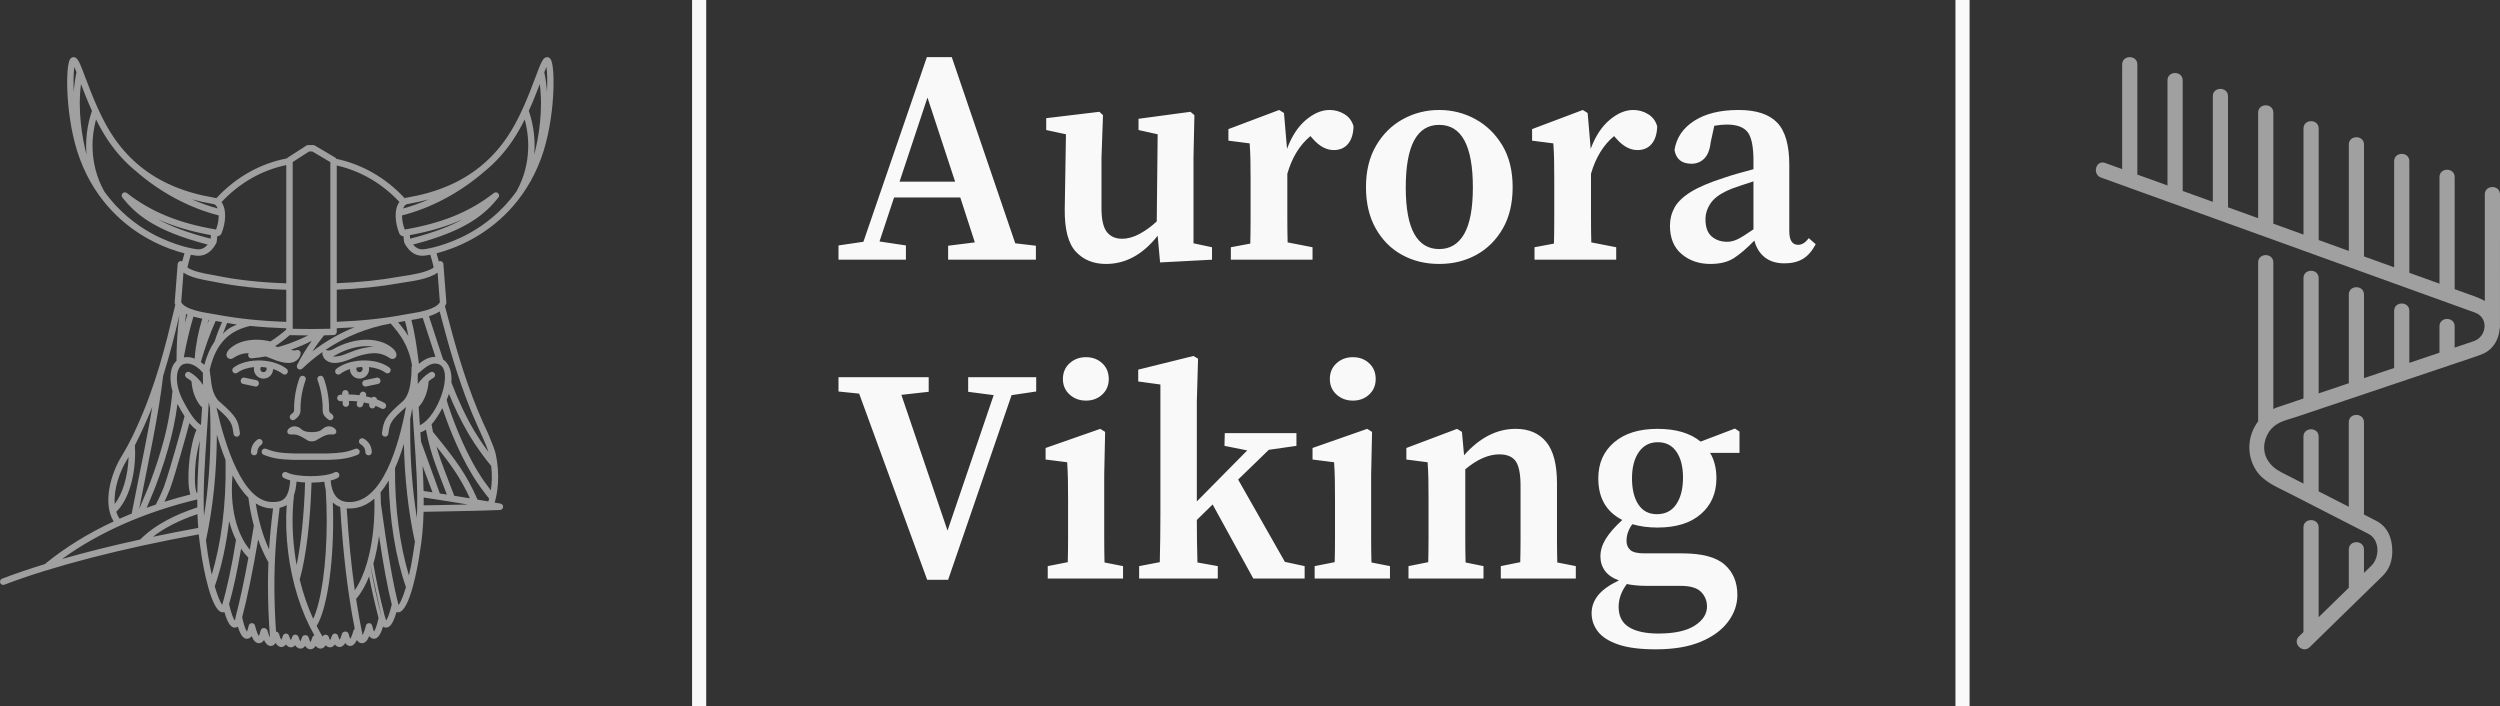 <svg viewBox="364.6 235.149 556.046 157.131" width="5000" height="1412.931" xmlns="http://www.w3.org/2000/svg" xmlns:xlink="http://www.w3.org/1999/xlink" preserveAspectRatio="none"><rect x="364.6" y="235.149" width="556.046" height="157.131" fill="#333333" stroke="none"/><defs></defs><style>.aIptOCySncolors-0 {fill:#A0A0A0;fill-opacity:1;}.aIptOCySncolors-1 {fill:#F9F9F9;fill-opacity:1;}.aIptOCySncolors-2 {fill:#6B6B6B;fill-opacity:1;}.aIptOCySncolors-3 {fill:#000000;fill-opacity:1;}.aIptOCySncolors-4 {fill:#161616;fill-opacity:1;}.aIptOCySncolors-5 {fill:#2F2E2E;fill-opacity:1;}.aIptOCySncolors-6 {fill:#B4B4B4;fill-opacity:1;}.aIptOCySncolors-7 {fill:#808080;fill-opacity:1;}.arwj6VXffs0fillColor {fill:#F9F9F9;fill-opacity:1;}.arwj6VXffs0strokeColor-str {stroke:#A0A0A0;stroke-opacity:1;}.companyName {fill:#F9F9F9;fill-opacity:1;}.icon1 {fill:#A0A0A0;fill-opacity:1;}.icon2 {fill:#F9F9F9;fill-opacity:1;}.icon3 {fill:#6B6B6B;fill-opacity:1;}.icon3-str {stroke:#6B6B6B;stroke-opacity:1;}.icon4 {fill:#000000;fill-opacity:1;}.icon5 {fill:#161616;fill-opacity:1;}.icon6 {fill:#2F2E2E;fill-opacity:1;}.icon7 {fill:#B4B4B4;fill-opacity:1;}.icon8 {fill:#808080;fill-opacity:1;}.shapeStroke-str {stroke:#A0A0A0;stroke-opacity:1;}</style><defs></defs><g opacity="1" transform="rotate(0 364.6 247.858)">
<svg width="123.121" height="131.713" x="364.6" y="247.858" version="1.1" preserveAspectRatio="none" viewBox="3.464 0.78 91.084 97.441">
  <g transform="matrix(1 0 0 1 0 0)"><defs><g id="id-IptOCySn0"><path d="M48.461,49.951c-1.563-0.668-3.163-1.047-4.406-0.977c-1.559,0.087-2.516,0.938-2.615,0.938  c-0.062,0-0.142-0.012-0.164-0.072c-0.045-0.123,0.051-0.442,0.499-0.818c1.204-1.004,2.796-1.214,3.923-1.214  c1.832,0,3.776,0.667,5.225,1.492c0.803,0.456,1.428,0.214,1.482,0.192C52.407,49.554,52.2,51.551,48.461,49.951z M64.356,84.114  c0.539,3.171,1.156,5.899,1.961,9.04 M56.558,58.919c-0.016,0.546,0.311,1.065,0.941,1.501c0.092,0.063,0.197,0.094,0.301,0.094  c0.166,0,0.33-0.078,0.436-0.229c0.166-0.237,0.105-0.568-0.135-0.737c-0.307-0.213-0.488-0.441-0.486-0.605  c0.076-2.933-0.877-5.313-0.916-5.411c-0.109-0.271-0.42-0.4-0.691-0.293c-0.27,0.11-0.4,0.421-0.291,0.69  C55.728,53.953,56.628,56.204,56.558,58.919z M46.576,63.836c-0.167-0.238-0.497-0.3-0.736-0.134  c-0.681,0.474-1.088,1.246-1.088,2.069c0,0.292,0.236,0.528,0.529,0.528s0.529-0.237,0.529-0.528c0-0.476,0.237-0.925,0.633-1.199  C46.683,64.405,46.743,64.075,46.576,63.836z M45.647,53.934l-1.942-0.414c-0.69-0.146-0.911,0.888-0.221,1.036l1.943,0.413  C46.117,55.116,46.338,54.079,45.647,53.934z M51.336,62.87c0.029,0,0.146,0,0.554,0c0.84,0,2.131,0.974,2.301,1.033  c0.158,0.062,0.359,0.1,0.58,0.1c0.223,0,0.426-0.038,0.584-0.102c0.168-0.06,1.574-1.031,2.295-1.031h0.553  c0.584,0,0.785-0.45,0.42-0.907c-0.111-0.14-0.646-0.553-1.309-0.408c-0.281,0.061-0.447,0.144-0.625,0.281  c-0.047,0.033-0.215,0.176-0.215,0.176c-0.113,0.098-0.234,0.188-0.418,0.268c-0.145,0.061-0.338,0.12-0.609,0.158  c-0.191,0.026-0.416,0.045-0.678,0.045s-0.484-0.018-0.678-0.045c-0.271-0.038-0.465-0.098-0.607-0.158  c-0.186-0.079-0.305-0.171-0.42-0.268c0,0-0.17-0.144-0.215-0.176c-0.178-0.138-0.344-0.221-0.625-0.281  c-0.662-0.145-1.196,0.269-1.308,0.408C50.551,62.42,50.752,62.87,51.336,62.87z M51.667,60.515c0.105,0,0.209-0.029,0.301-0.093  c0.629-0.438,0.955-0.957,0.941-1.503c-0.068-2.693,0.824-4.948,0.84-4.986c0.109-0.271-0.02-0.581-0.291-0.691  s-0.58,0.021-0.689,0.292c-0.041,0.102-0.994,2.479-0.918,5.412c0.004,0.166-0.178,0.393-0.487,0.605  c-0.239,0.168-0.3,0.497-0.133,0.737C51.334,60.437,51.499,60.517,51.667,60.515z M45.271,51.778  c-1.101,0.103-2.079,0.429-2.734,0.931c-0.232,0.177-0.565,0.133-0.742-0.1c-0.178-0.232-0.133-0.562,0.098-0.741  c1.062-0.812,2.758-1.249,4.542-1.173c1.656,0.072,3.185,0.574,4.194,1.372c0.229,0.181,0.268,0.517,0.087,0.745  c-0.104,0.131-0.259,0.199-0.415,0.199c-0.116,0-0.232-0.037-0.329-0.112c-0.413-0.329-0.956-0.599-1.572-0.797  c-0.001,0.869-0.71,1.578-1.581,1.578c-0.871,0-1.581-0.71-1.581-1.581C45.237,51.99,45.249,51.882,45.271,51.778z M46.296,52.1  c0,0.289,0.234,0.521,0.521,0.521s0.522-0.234,0.522-0.521c0-0.092-0.025-0.178-0.07-0.256c-0.275-0.043-0.557-0.074-0.841-0.089  C46.343,51.85,46.296,51.971,46.296,52.1z M58.722,52.812c-0.182-0.23-0.141-0.564,0.086-0.745c1.01-0.8,2.539-1.3,4.193-1.372  c1.783-0.078,3.48,0.361,4.543,1.173c0.23,0.179,0.275,0.511,0.098,0.741c-0.178,0.232-0.51,0.276-0.742,0.1  c-0.654-0.502-1.635-0.83-2.736-0.931c0.021,0.104,0.035,0.212,0.035,0.321c0,0.871-0.709,1.581-1.58,1.581  c-0.869,0-1.578-0.709-1.58-1.578c-0.617,0.198-1.158,0.468-1.57,0.797c-0.098,0.077-0.213,0.112-0.33,0.112  C58.981,53.012,58.825,52.943,58.722,52.812z M62.097,52.1c0,0.289,0.234,0.521,0.521,0.521s0.521-0.234,0.521-0.521  c0-0.129-0.049-0.25-0.133-0.345c-0.285,0.017-0.566,0.047-0.842,0.089C62.122,51.92,62.097,52.008,62.097,52.1z M59.513,57.391  c0.102-0.011,0.207-0.015,0.311-0.021l0.023,0.455c0.016,0.282,0.248,0.502,0.529,0.502c0.008,0,0.016,0,0.025-0.001  c0.291-0.016,0.518-0.265,0.504-0.555l-0.023-0.426c0.473,0.008,0.938,0.034,1.391,0.085l-0.094,0.284  c-0.094,0.279,0.057,0.58,0.334,0.671c0.055,0.019,0.111,0.027,0.168,0.027c0.223,0,0.428-0.141,0.502-0.361l0.152-0.453  c0.311,0.062,0.617,0.133,0.913,0.216L64.222,57.9c-0.084,0.281,0.075,0.575,0.355,0.66c0.051,0.016,0.104,0.021,0.154,0.021  c0.227,0,0.436-0.148,0.504-0.377l0.016-0.049c0.338,0.137,0.664,0.281,0.969,0.446c0.08,0.046,0.166,0.065,0.254,0.065  c0.188,0,0.369-0.101,0.465-0.273c0.141-0.258,0.045-0.58-0.211-0.719c-0.381-0.208-0.791-0.394-1.219-0.557  c-0.031-0.194-0.168-0.365-0.371-0.426c-0.189-0.058-0.383-0.001-0.518,0.128c-0.309-0.09-0.627-0.165-0.949-0.233l0.025-0.074  c0.094-0.278-0.057-0.578-0.334-0.67c-0.277-0.094-0.578,0.057-0.67,0.333l-0.076,0.23c-0.584-0.075-1.18-0.119-1.785-0.123  l-0.012-0.222c-0.014-0.292-0.266-0.521-0.555-0.502c-0.291,0.015-0.516,0.264-0.502,0.555l0.01,0.197  c-0.115,0.008-0.232,0.012-0.348,0.021c-0.293,0.026-0.508,0.281-0.484,0.572C58.964,57.198,59.224,57.412,59.513,57.391z   M65.433,53.52l-1.941,0.414c-0.691,0.146-0.471,1.183,0.221,1.035l1.941-0.413C66.345,54.407,66.124,53.373,65.433,53.52z   M63.304,63.551c-0.258-0.139-0.578-0.042-0.719,0.216c-0.137,0.257-0.041,0.578,0.217,0.717c0.482,0.259,0.779,0.753,0.779,1.288  c0,0.293,0.236,0.529,0.529,0.529s0.531-0.236,0.531-0.529C64.642,64.845,64.128,63.994,63.304,63.551z M57.347,67.051  c2.162-0.069,3.393-0.207,4.971-0.841c0.271-0.109,0.402-0.419,0.295-0.688c-0.109-0.271-0.418-0.403-0.689-0.296  c-1.438,0.58-2.537,0.701-4.594,0.769h-5.484c-2.07-0.067-3.169-0.188-4.606-0.769c-0.271-0.108-0.58,0.023-0.689,0.296  c-0.111,0.27,0.022,0.581,0.293,0.688c1.578,0.634,2.808,0.772,4.988,0.841H57.347z M92.491,17.457  c-2.691,7.28-7.641,11.22-11.32,13.247c-2.375,1.306-4.508,2-5.877,2.351c0.139,0.438,0.264,0.883,0.377,1.33  c0.084-0.039,0.178-0.056,0.275-0.046c0.256,0.025,0.457,0.229,0.477,0.487l0.486,6.321c0.006,0.082-0.008,0.163-0.035,0.238  c-0.053,0.132-0.119,0.258-0.197,0.377c0.088,0.334,0.174,0.669,0.262,0.995c1.289,4.874,2.748,10.322,5.139,16.128  c0.268,0.65,0.551,1.309,0.844,1.97c0.148,0.319,0.363,0.787,0.602,1.32c0.057,0.124,0.113,0.249,0.174,0.373  c0.064,0.138,0.289,0.693,0.355,0.831c-0.002,0-0.004-0.002-0.006-0.002c0.441,1.044,0.854,2.109,0.984,2.722  c0.773,3.602,0.279,6.424-0.17,7.973c0.49,0.086,0.816,0.146,0.941,0.168c0.182,0.029,0.34,0.151,0.41,0.33  c0.082,0.212,0.02,0.453-0.152,0.598c-0.09,0.075-0.203,0.114-0.318,0.122v0.001c-2.492,0.116-5.875,0.178-9.453,0.243  c-1.02,0.018-2.068,0.038-3.129,0.059c-0.057,2.272-0.232,4.492-0.602,6.573c-0.029,0.199-0.061,0.413-0.094,0.631  c-0.244,1.562-1.559,9.339-3.496,9.339c-0.043,0-0.086-0.003-0.127-0.009c-0.049-0.008-0.096-0.02-0.141-0.036  c-0.641,2.241-1.248,2.556-1.721,2.556c-0.021,0-0.045,0-0.066-0.003c-0.164-0.013-0.303-0.069-0.426-0.156  c-0.527,1.736-1.064,1.993-1.496,1.993c-0.01,0-0.033,0-0.043-0.002c-0.305-0.016-0.539-0.182-0.725-0.432  c-0.342,0.802-0.73,1.17-1.201,1.17c-0.01,0-0.033,0-0.043,0c-0.346-0.018-0.598-0.228-0.789-0.526  c-0.322,0.667-0.68,0.977-1.115,0.977c-0.012,0-0.033,0-0.043-0.002c-0.326-0.017-0.57-0.213-0.758-0.49  c-0.229,0.39-0.529,0.666-0.938,0.666c-0.324-0.007-0.568-0.178-0.762-0.425c-0.205,0.28-0.471,0.478-0.811,0.478  c-0.291-0.005-0.52-0.146-0.699-0.351c-0.215,0.325-0.496,0.562-0.869,0.562c-0.336-0.007-0.59-0.195-0.783-0.459  c-0.215,0.33-0.494,0.574-0.873,0.574h-0.004c-0.375-0.002-0.65-0.238-0.857-0.566c-0.191,0.262-0.439,0.444-0.766,0.452  c-0.381,0-0.666-0.236-0.883-0.561c-0.178,0.207-0.4,0.343-0.687,0.35l0,0c-0.348,0-0.615-0.198-0.824-0.478  c-0.189,0.245-0.431,0.418-0.747,0.426c-0.417,0-0.723-0.277-0.953-0.668c-0.187,0.276-0.431,0.473-0.757,0.49  c-0.009,0.001-0.033,0.001-0.043,0.001c-0.434,0-0.794-0.31-1.115-0.976c-0.192,0.299-0.445,0.508-0.791,0.526  c-0.009,0-0.033,0-0.042,0c-0.47,0-0.859-0.369-1.202-1.169c-0.183,0.25-0.419,0.416-0.725,0.431  c-0.009,0.002-0.033,0.002-0.042,0.002c-0.431,0-0.968-0.257-1.496-1.994c-0.122,0.088-0.262,0.144-0.426,0.157  c-0.022,0.003-0.044,0.003-0.067,0.003c-0.473,0-1.081-0.314-1.72-2.556c-0.046,0.016-0.093,0.028-0.141,0.036  c-0.042,0.007-0.084,0.01-0.128,0.01c-1.935,0-3.251-7.778-3.496-9.339c-0.08-0.511-0.152-1.021-0.215-1.517  c-0.098-0.647-0.176-1.308-0.244-1.976c-12.74,2.321-24.08,5.255-31.985,8.281c-0.062,0.023-0.126,0.036-0.189,0.036  c-0.213,0-0.414-0.131-0.495-0.341c-0.104-0.272,0.032-0.58,0.305-0.683c2.121-0.812,4.488-1.619,7.059-2.407  c0.022-0.026,0.047-0.052,0.076-0.076c3.252-2.653,7.032-4.983,11.224-6.941c-1.885-3.092-0.379-7.951,1.245-10.618  c0.811-1.334,1.427-2.508,1.839-3.346c0.001-0.011,0.001-0.017,0.006-0.022c0,0,0.62-1.326,0.625-1.338  c3.265-7.127,4.869-13.789,6.263-19.627c0.055-0.231,0.11-0.466,0.166-0.703c-0.021-0.045-0.042-0.089-0.06-0.135  c-0.03-0.076-0.042-0.155-0.037-0.236l0.487-6.323c0.019-0.258,0.221-0.461,0.476-0.487c0.096-0.011,0.19,0.007,0.273,0.046  c0.113-0.444,0.237-0.883,0.374-1.317c-1.366-0.348-3.522-1.043-5.923-2.364c-3.68-2.027-8.631-5.967-11.321-13.247  c-2.359-6.381-2.394-15.184-1.576-16.358c0.194-0.278,0.44-0.319,0.57-0.319c0.676,0,0.975,0.793,1.966,3.424  c0.528,1.4,1.202,3.185,2.037,5.02c0.068,0.078,0.111,0.174,0.125,0.275c0.693,1.499,1.495,3.018,2.414,4.382  c1.16,1.721,2.49,3.224,3.997,4.516c0.032,0.018,0.064,0.04,0.094,0.065c0.11,0.099,0.221,0.192,0.332,0.289  c3.213,2.612,7.208,4.307,12.071,5.136l0.088,0.014c0.125,0.02,0.244,0.052,0.361,0.095c3.208-3.466,7.228-5.718,11.616-6.555  c0.037-0.049,0.079-0.095,0.134-0.13l3.065-1.978c0.084-0.056,0.186-0.085,0.285-0.085h0.844c0.094,0,0.188,0.026,0.27,0.074  l3.346,1.978c0.086,0.052,0.154,0.127,0.199,0.216c4.217,0.887,8.088,3.091,11.193,6.424c-0.025,0.026-0.047,0.056-0.07,0.082  c0.135-0.057,0.277-0.098,0.428-0.121l0.1-0.015c4.855-0.829,8.848-2.521,12.059-5.131c0.111-0.097,0.227-0.192,0.336-0.292  c0.029-0.026,0.059-0.047,0.092-0.066c1.508-1.292,2.838-2.794,3.998-4.516c0.92-1.363,1.719-2.884,2.412-4.382  c0.016-0.102,0.059-0.197,0.127-0.274c0.836-1.835,1.508-3.62,2.035-5.02c0.992-2.632,1.293-3.425,1.963-3.425  c0.135,0,0.381,0.042,0.576,0.319C94.884,2.271,94.849,11.075,92.491,17.457z M16.051,3.267c-0.127-0.326-0.249-0.625-0.356-0.87  c-0.121,0.839-0.176,2.313-0.093,4.119C15.674,5.429,15.819,4.338,16.051,3.267z M69.796,25.681  c1.418-0.384,2.834-0.887,4.223-1.501c-1.078,0.299-2.205,0.55-3.379,0.75l-0.107,0.017c-0.258,0.04-0.459,0.191-0.613,0.464  C69.872,25.491,69.833,25.584,69.796,25.681z M58.878,37.981c3.74-0.149,7.117-0.5,10.23-1.066c0.213-0.039,0.486-0.08,0.803-0.127  c1.227-0.183,3.77-0.567,4.918-1.379c-0.156-0.712-0.346-1.424-0.566-2.118c-0.273,0.053-0.451,0.08-0.512,0.088  c-0.266,0.055-0.525,0.081-0.77,0.081c-1.602,0-2.432-1.14-2.916-1.998c-0.133-0.236-0.156-0.559-0.182-0.9  c-0.006-0.09-0.018-0.214-0.029-0.318c-0.447-0.016-0.627-0.298-0.693-0.467c-0.73-1.813-0.795-3.78-0.162-4.892  c0.059-0.101,0.123-0.192,0.189-0.279c-2.877-3.068-6.436-5.122-10.311-5.998V37.981z M70.938,30.484  c0.004,0.049,0.008,0.107,0.014,0.166c3.924-0.995,6.672-2.098,8.65-3.182c-2.557,1.156-5.406,1.997-8.705,2.6  C70.917,30.2,70.929,30.339,70.938,30.484z M58.366,46.514c-0.516,0.016-1.045,0.029-1.582,0.04  c-0.693,0.859-1.338,1.745-1.928,2.655c2.125-1.645,4.455-2.979,6.928-3.976c-0.945,0.063-1.91,0.116-2.906,0.155v0.597  C58.878,46.271,58.651,46.505,58.366,46.514z M51.626,45.479c2.059,0.049,4.211,0.047,6.193-0.008V18.056l-2.959-1.75h-0.545  l-2.689,1.736V45.479L51.626,45.479z M48.022,48.782c2.09-0.468,4.16-1.216,6.15-2.21c-1.021-0.005-2.039-0.018-3.032-0.047  C50.172,47.358,49.132,48.114,48.022,48.782z M50.662,49.76c-0.239-0.136-0.484-0.262-0.734-0.379  c-0.291,0.084-0.582,0.165-0.872,0.238c0.724,0.279,1.334,0.421,1.819,0.421c0.139,0,0.26-0.012,0.363-0.033  C51.043,49.951,50.851,49.868,50.662,49.76z M39.215,30.245c-0.011,0.101-0.021,0.228-0.027,0.317  c-0.026,0.342-0.048,0.665-0.182,0.9c-0.484,0.858-1.313,1.998-2.916,1.998c-0.244,0-0.503-0.026-0.77-0.081  c-0.057-0.007-0.215-0.032-0.46-0.079c-0.219,0.687-0.406,1.389-0.562,2.096c0.965,0.66,2.881,0.998,3.927,1.183  c0.271,0.046,0.509,0.09,0.701,0.13c3.474,0.719,7.243,1.139,11.642,1.292v-19.46c-4.016,0.834-7.696,2.926-10.659,6.098  c0.058,0.077,0.113,0.158,0.164,0.246c0.633,1.113,0.569,3.079-0.161,4.892C39.843,29.948,39.663,30.229,39.215,30.245z   M38.131,30.484c0.011-0.145,0.023-0.284,0.042-0.417c-3.3-0.604-6.148-1.443-8.704-2.601c1.977,1.085,4.726,2.188,8.649,3.183  C38.124,30.59,38.128,30.533,38.131,30.484z M35.049,24.179c1.391,0.613,2.807,1.118,4.225,1.501  c-0.036-0.097-0.076-0.189-0.123-0.271c-0.155-0.273-0.356-0.424-0.614-0.464l-0.095-0.016  C37.263,24.729,36.132,24.479,35.049,24.179z M18.598,9.624c-0.719-1.584-1.318-3.121-1.807-4.413  c-0.562,4.343,0.167,8.783,0.905,11.59C17.418,13.51,18.166,10.839,18.598,9.624z M35.481,32.333  c0.012,0.001,0.024,0.005,0.036,0.006c0.896,0.186,1.536-0.018,2.112-0.722c-9.042-2.326-11.985-5.204-14.026-7.728  c-0.17-0.209-0.155-0.512,0.033-0.704c0.188-0.192,0.49-0.213,0.703-0.046c3.991,3.104,8.506,4.955,14.64,6  c0.013,0.003,0.024,0.008,0.037,0.011c0.292-0.798,0.44-1.619,0.436-2.327c-4.786-1.21-9.562-3.757-13.535-7.208  c-1.782-1.442-3.337-3.153-4.679-5.142c-0.731-1.084-1.386-2.259-1.972-3.439c-0.65,2.399-1.291,7.006,1.328,11.798  c0.002,0.003,0.003,0.008,0.006,0.013c2.448,3.431,5.389,5.594,7.773,6.91C32.193,31.864,35.45,32.328,35.481,32.333z M33.28,41.094  c0.62,1.202,3.454,1.658,4.996,1.908c0.317,0.051,0.603,0.096,0.839,0.142c3.426,0.654,7.206,1.048,11.452,1.195V39.06  c-4.475-0.154-8.312-0.582-11.856-1.314c-0.184-0.039-0.411-0.079-0.67-0.124c-1.297-0.229-3.222-0.569-4.387-1.395L33.28,41.094z   M40.84,44.521l-0.732,1.863c0,0,0.36-0.559,1.238-1.078c0.503-0.297,1.118-0.519,1.118-0.519L40.84,44.521z M33.702,50.19  c0.518-0.103,1.045-0.055,1.555,0.108c0.081,0.026,0.16,0.056,0.241,0.087c0.157-2.224,0.591-4.432,1.252-6.572  c-0.48-0.093-0.977-0.203-1.458-0.34C34.669,45.559,34.14,47.8,33.702,50.19z M34.294,43.132c-0.071-0.029-0.142-0.059-0.211-0.09  c-0.07,0.486-0.138,0.978-0.193,1.486C34.019,44.054,34.155,43.59,34.294,43.132z M36.512,50.951  c0.184,0.134,0.362,0.281,0.535,0.441c0.017-0.014,0.036-0.025,0.056-0.035c0.412-1.554,0.982-2.797,1.675-3.792  c0.333-1.057,0.746-2.125,1.228-3.187c-0.354-0.061-0.708-0.123-1.055-0.188C37.975,46.323,37.188,48.609,36.512,50.951z   M37.878,44.011c-0.03-0.005-0.062-0.011-0.091-0.015c-0.07,0.221-0.138,0.445-0.203,0.67  C37.678,44.443,37.779,44.228,37.878,44.011z M28.629,63.672c-0.029,0.138-1.739,8.786-2.271,11.471  c0.216-0.496,0.662-1.537,1.391-3.287c0.399-0.962,1.618-4.292,2.286-6.675c-0.001-0.002-0.002-0.002-0.004-0.002  c0.929-3.114,1.491-6.169,1.798-9.307c0.004-0.033,0.009-0.064,0.017-0.094c-0.544-1.961-0.474-4.003,0.658-5.011  c0.005-2.71,0.166-5.197,0.471-7.475c-0.739,3.086-1.557,6.413-2.661,9.916C29.95,56.29,29.377,59.792,28.629,63.672z   M34.624,67.108c0.007-0.057,0.384-3.283,1.167-5.008c-0.395-0.272-0.779-0.646-1.16-1.112c-0.315,1.205-0.847,3.141-1.494,5.362  c0-0.002-0.001-0.002-0.002-0.002c-0.358,1.245-1.279,4.404-1.722,5.55c-0.287,0.74-0.628,1.489-0.895,2.045  c1.395-0.439,2.82-0.84,4.272-1.205c-0.501-1.426-0.301-4.323-0.16-5.628C34.628,67.109,34.626,67.108,34.624,67.108z   M33.825,59.864c-0.378-0.587-0.76-1.26-1.158-2.016c-0.324,2.461-0.821,4.891-1.541,7.354c-0.66,2.44-1.978,6.047-2.4,7.06  c-0.502,1.208-0.871,2.076-1.124,2.666c0.5-0.18,1.004-0.358,1.512-0.528c0.008-0.021,0.016-0.044,0.026-0.064  c0.008-0.015,0.759-1.46,1.285-2.819c0.527-1.367,1.846-5.995,1.854-6.01C33.037,62.886,33.614,60.739,33.825,59.864z   M22.593,75.588c0.127,0.408,0.306,0.791,0.539,1.143c0.665-0.297,1.341-0.583,2.026-0.861c-0.005-0.049-0.004-0.098,0.005-0.147  c0,0,2.235-11.199,2.224-11.2c0.444-2.235,0.822-4.278,1.137-6.205c-0.388,0.998-1.579,3.831-2.871,6.364  c0.007,0.033,0.014,0.064,0.016,0.101c0.02,0.393,0.03,0.713,0.03,1.068C25.699,70.015,24.487,73.79,22.593,75.588z M22.345,74.289  c1.296-1.637,2.163-4.538,2.281-7.707c-0.104,0.179-0.208,0.355-0.311,0.521C23.206,68.911,22.138,71.818,22.345,74.289z   M13.669,83.36c3.922-1.121,8.247-2.202,12.855-3.209l0.505-0.476v0.002c2.081-1.931,5.145-3.587,8.902-4.811  c-0.008-0.434-0.011-0.87-0.01-1.31C27.351,75.598,19.724,78.966,13.669,83.36z M36.08,78.244c-0.057-0.748-0.096-1.506-0.122-2.272  c-2.973,0.997-5.467,2.27-7.325,3.728C31.049,79.192,33.538,78.707,36.08,78.244z M36.348,63.894  c-0.278,1.03-0.51,2.171-0.676,3.413c-0.161,1.514-0.271,4.191,0.153,5.182c0.035-0.011,0.07-0.018,0.107-0.025  C35.974,69.576,36.157,66.664,36.348,63.894z M36.849,52.715c-0.606-0.729-1.282-1.205-1.913-1.406  c-0.439-0.143-0.855-0.149-1.238-0.025c-1.292,0.422-1.655,3.092-0.119,6.022c1.21,2.306,2.112,3.51,2.949,4.003  c0.038-0.563,0.076-1.12,0.11-1.673c0.026-0.418,0.051-0.849,0.076-1.284c-0.092-0.028-0.176-0.082-0.241-0.163  c-0.862-1.045-1.394-2.491-1.502-4.075c-0.248-0.216-0.514-0.408-0.797-0.569c-0.254-0.144-0.343-0.467-0.198-0.722  c0.145-0.254,0.468-0.343,0.722-0.198c0.872,0.495,1.606,1.212,2.159,2.077C36.864,54.028,36.863,53.362,36.849,52.715z   M37.026,76.289c0.707-4.376,1.067-9.065,1.067-13.991c0-1.277-0.026-2.559-0.076-3.812c-0.069-0.309-0.137-0.617-0.202-0.923  c-0.036,0.733-0.079,1.452-0.122,2.141c-0.065,1.035-0.14,2.096-0.213,3.17C37.168,67.355,36.852,71.947,37.026,76.289z   M38.307,85.945c1.56-5.181,2.366-11.524,2.279-18.09c-0.004-0.271-0.011-0.538-0.016-0.807c-0.531-1.312-1-2.719-1.421-4.15  c-0.037,6.167-0.629,11.967-1.766,17.241c-0.009,0.038-0.022,0.073-0.038,0.109c0.038,0.296,0.076,0.592,0.12,0.884  c0.064,0.499,0.135,1,0.212,1.5C37.871,83.875,38.085,84.978,38.307,85.945z M42.279,80.34c0.005-0.033,0.016-0.064,0.025-0.096  c-0.473-0.952-0.853-2.006-1.136-3.14c-0.468,3.935-1.269,7.602-2.368,10.764c0.472,1.628,0.923,2.637,1.218,3.039  C40.794,88.327,41.613,84.502,42.279,80.34z M44.57,81.832c0.225-1.267,0.446-2.578,0.661-3.928c0.001-0.004,0.003-0.01,0.004-0.014  c-0.396-1.47-0.699-3.025-0.901-4.638c-0.97-0.938-1.834-2.198-2.602-3.664C41.256,74.596,42.295,79.094,44.57,81.832z   M44.335,83.147c-0.437-0.442-0.838-0.935-1.203-1.473c-0.604,3.574-1.292,6.749-1.976,9.119c0,0.002,0,0.004,0.001,0.006  c0.401,1.739,0.752,2.418,0.928,2.669c0.036-0.075,0.08-0.185,0.126-0.336c-0.01-0.069-0.006-0.14,0.013-0.211  C42.904,90.375,43.63,87.006,44.335,83.147z M47.896,96.3c-0.223-2.804-0.34-5.71-0.34-8.649c0-1.263,0.024-2.503,0.073-3.739  c-0.646-1.146-1.212-2.409-1.693-3.763c-0.857,5.089-1.775,9.567-2.625,12.802c0.321,1.499,0.617,2.112,0.773,2.351  c0.079-0.151,0.192-0.441,0.308-0.974c0.052-0.24,0.263-0.414,0.509-0.416c0.248-0.003,0.463,0.161,0.522,0.398  c0.264,1.053,0.498,1.526,0.63,1.726c0.075-0.144,0.184-0.415,0.294-0.907c0.033-0.147,0.129-0.275,0.264-0.35  c0.134-0.072,0.293-0.084,0.436-0.031l0.09,0.031c0.163,0.058,0.288,0.191,0.333,0.357C47.637,95.721,47.783,96.081,47.896,96.3z   M48.394,75.039c-0.083,0-0.167-0.001-0.25-0.005c-0.934-0.024-1.8-0.317-2.604-0.821c0.436,2.778,1.183,5.349,2.196,7.571  C47.874,79.619,48.09,77.414,48.394,75.039z M48.396,73.981c1.373-0.002,2.617-0.296,2.815-3.563  c-0.415-0.108-0.775-0.239-1.06-0.395c-0.257-0.141-0.351-0.462-0.21-0.717c0.14-0.258,0.461-0.351,0.719-0.211  c1.542,0.845,6.321,0.845,7.864,0c0.256-0.14,0.578-0.047,0.719,0.211c0.141,0.257,0.045,0.578-0.211,0.717  c-0.307,0.17-0.709,0.307-1.164,0.423c0.203,2.255,1.113,3.414,2.773,3.533c5.678,0.402,8.426-9.193,9.627-15.627  c-2.596,2.252-2.66,2.701-2.891,4.32l-0.016,0.104c-0.037,0.266-0.266,0.455-0.523,0.455c-0.023,0-0.047-0.002-0.074-0.005  c-0.289-0.042-0.49-0.309-0.449-0.6l0.016-0.102c0.271-1.922,0.477-2.584,3.342-5.059c0.012-0.011,0.027-0.021,0.041-0.032  c0.006-0.002,0.988-0.755,1.275-2.951c0.002-0.017,0.008-0.035,0.012-0.053c0.062-0.471,0.111-0.912,0.145-1.309  c0.006-0.457,0.018-0.903,0.037-1.32c0.006-0.094,0.035-0.178,0.08-0.253c-0.564-3.37-1.977-5.163-3.512-6.941  c-0.004,0.002-0.01,0.003-0.012,0.005c-3.867,0.695-7.508,2.181-10.734,4.354c0.076-0.002,0.152,0.009,0.225,0.039  c0,0,0.115,0.044,0.299,0.044c0.236,0,0.48-0.07,0.723-0.208c1.742-0.991,3.742-1.561,5.488-1.561c1.211,0,2.936,0.233,4.26,1.338  c0.561,0.468,0.807,0.993,0.656,1.404c-0.094,0.266-0.342,0.424-0.662,0.424c-0.174,0-0.293-0.078-0.457-0.182  c-0.326-0.208-1.09-0.698-2.186-0.761c-1.137-0.062-2.629,0.277-4.17,0.937c-1.027,0.438-1.908,0.662-2.621,0.662l0,0  c-0.852,0-1.34-0.32-1.598-0.587c-0.395-0.406-0.467-0.886-0.463-1.036c0.002-0.07,0.021-0.137,0.049-0.197  c-1.178,0.826-2.295,1.745-3.346,2.752c-0.104,0.098-0.236,0.146-0.367,0.146c-0.111,0-0.221-0.034-0.316-0.103  c-0.207-0.154-0.273-0.436-0.156-0.668c0.691-1.354,1.494-2.672,2.398-3.94c-1.113,0.56-2.256,1.048-3.411,1.455  c0.187,0.081,0.372,0.125,0.554,0.125c0.186,0,0.301-0.045,0.301-0.047c0.16-0.062,0.346-0.045,0.49,0.05  c0.143,0.096,0.236,0.254,0.238,0.425c0.004,0.15-0.07,0.631-0.465,1.035c-0.258,0.269-0.748,0.586-1.597,0.586  c-0.712,0-1.593-0.225-2.621-0.662c-0.361-0.154-0.718-0.29-1.069-0.407c-0.77,0.142-1.54,0.243-2.308,0.31  c-0.016,0-0.031,0.002-0.046,0.002c-0.242,0-0.455-0.166-0.514-0.402c-0.04-0.158-0.002-0.321,0.09-0.445  c-0.111-0.002-0.219,0-0.324,0.006c-1.095,0.062-1.86,0.552-2.187,0.762c-0.164,0.104-0.282,0.18-0.457,0.18  c-0.32,0-0.567-0.158-0.663-0.424c-0.15-0.411,0.097-0.935,0.657-1.403c1.326-1.106,3.049-1.339,4.262-1.339  c0.725,0,1.496,0.099,2.274,0.287c0.918-0.586,1.784-1.241,2.595-1.95V45.4c-2.082-0.073-4.052-0.205-5.925-0.394  c-3.105,0.712-5.604,2.487-6.673,7.263c0.051,0.313,0.116,0.749,0.172,1.291c0.035,0.327,0.101,0.867,0.102,0.878  c0.287,2.194,1.297,2.996,1.308,3.003c0.011,0.009,0.026,0.021,0.036,0.027c2.864,2.474,3.069,3.137,3.342,5.058l0.015,0.102  c0.042,0.291-0.16,0.558-0.45,0.6c-0.025,0.003-0.05,0.004-0.075,0.004c-0.26,0-0.487-0.188-0.524-0.453l-0.014-0.104  c-0.227-1.599-0.293-2.059-2.791-4.231c1.428,6.32,4.31,15.406,9.081,15.537C48.248,73.979,48.322,73.981,48.396,73.981z   M45.698,48.337c-0.376,0-0.807,0.024-1.256,0.1c0.508,0.006,1.068,0.079,1.656,0.204c0.158-0.08,0.314-0.166,0.47-0.249  C46.269,48.356,45.978,48.337,45.698,48.337z M58.562,50.041c0.568,0,1.311-0.194,2.203-0.577c1.516-0.647,3.014-1.012,4.229-1.028  c-0.447-0.075-0.879-0.1-1.254-0.1c-1.543,0-3.4,0.531-4.965,1.423c-0.189,0.109-0.381,0.191-0.578,0.249  C58.3,50.029,58.423,50.041,58.562,50.041z M69.595,45.167c0.404,0.5,0.756,1.001,1.064,1.513c-0.164-0.887-0.346-1.708-0.553-2.478  c-0.373,0.071-0.752,0.14-1.133,0.205C69.175,44.648,69.382,44.9,69.595,45.167z M72.399,51.256c0.969-0.836,1.902-1.19,2.713-1.159  c-0.736-2.209-1.41-4.371-2.094-6.418c-0.646,0.146-1.291,0.253-1.863,0.346C71.706,46.102,72.054,48.502,72.399,51.256z   M52.255,70.626c-0.061,0.864-0.197,1.587-0.41,2.182c-0.01,0.088-0.018,0.156-0.02,0.197c-0.326,2.956-0.289,6.053,0.113,9.203  c0.092,0.72,0.201,1.438,0.33,2.146c0.73-3.479,1.23-8.277,1.396-13.576c0-0.003,0.002-0.011,0.002-0.015  C53.179,70.739,52.702,70.693,52.255,70.626z M55.196,95.926c-2.18-3.847-3.666-8.521-4.309-13.585  c-0.342-2.679-0.422-5.32-0.251-7.876c-0.333,0.221-0.718,0.377-1.162,0.47c-0.595,4.577-0.86,8.504-0.86,12.716  c0,2.594,0.095,5.158,0.27,7.65c0.007,0.002,0.015,0.002,0.021,0.003l0.078,0.017c0.185,0.045,0.331,0.187,0.384,0.367  c0.155,0.54,0.292,0.826,0.383,0.974c0.065-0.117,0.156-0.318,0.255-0.654c0.065-0.224,0.268-0.378,0.5-0.381  c0.229,0,0.44,0.146,0.511,0.366c0.123,0.379,0.23,0.598,0.305,0.72c0.058-0.104,0.136-0.271,0.222-0.54  c0.074-0.237,0.309-0.393,0.557-0.365c0.209,0.021,0.412,0.169,0.477,0.367c0.127,0.396,0.236,0.622,0.314,0.749  c0.064-0.116,0.154-0.317,0.252-0.649c0.068-0.226,0.273-0.381,0.508-0.381c0.004,0,0.01,0.002,0.016,0.002h0.086  c0.232,0.006,0.432,0.16,0.498,0.383c0.115,0.4,0.221,0.631,0.293,0.761c0.076-0.129,0.186-0.361,0.309-0.765  C54.901,96.105,55.032,95.978,55.196,95.926z M57.224,77.104c0-1.766-0.057-3.504-0.168-5.177c-0.104-0.382-0.18-0.81-0.23-1.285  c-0.66,0.091-1.381,0.143-2.104,0.146c0,0.01,0.002,0.018,0.002,0.024c-0.205,6.498-0.908,12.274-1.928,15.852  c-0.008,0.021-0.016,0.041-0.023,0.059c0.562,2.298,1.312,4.486,2.225,6.479C56.343,90.359,57.224,84.106,57.224,77.104z   M61.835,94.851c-1.154-5.877-1.938-12.455-2.389-20.046c-0.43-0.153-0.85-0.395-1.225-0.754c0.039,1.004,0.061,2.022,0.061,3.051  c0,7.734-1.088,14.644-2.715,17.27c0.311,0.609,0.635,1.198,0.977,1.757c0.078-0.177,0.242-0.304,0.441-0.319  c0.24-0.02,0.496,0.13,0.57,0.363c0.086,0.269,0.162,0.435,0.219,0.538c0.076-0.12,0.182-0.34,0.305-0.718  c0.072-0.221,0.285-0.367,0.512-0.367c0.232,0.004,0.434,0.157,0.502,0.381c0.1,0.337,0.189,0.538,0.254,0.654  c0.09-0.145,0.227-0.432,0.381-0.968c0.053-0.183,0.201-0.325,0.387-0.367l0.08-0.018c0.283-0.068,0.566,0.106,0.637,0.39  c0.1,0.415,0.197,0.654,0.264,0.787c0.117-0.175,0.307-0.554,0.527-1.338C61.655,95.023,61.733,94.92,61.835,94.851z M61.839,88.494  c0.793-1.137,1.469-2.655,1.994-4.438c0.008-0.063,0.023-0.124,0.051-0.179c0.766-2.667,1.199-5.9,1.199-9.32  c0-0.376-0.006-0.755-0.018-1.137c-1.17,1.026-2.521,1.629-4.076,1.629c-0.143,0-0.279-0.006-0.422-0.017  c-0.018,0-0.031-0.002-0.047-0.003C60.817,79.917,61.255,84.375,61.839,88.494z M65.755,93.087  c-0.668-2.618-1.152-4.745-1.557-6.871c-0.602,1.522-1.324,2.795-2.145,3.72c0.318,2.068,0.676,4.05,1.074,5.956  c0.137-0.258,0.33-0.728,0.543-1.581c0.061-0.238,0.281-0.402,0.523-0.399c0.244,0.003,0.455,0.176,0.508,0.417  c0.115,0.532,0.229,0.822,0.307,0.974C65.163,95.07,65.444,94.485,65.755,93.087z M67.927,90.85c-0.656-2.572-1.34-6.241-2.1-11.293  c-0.213,1.636-0.527,3.179-0.93,4.581c0.475,2.769,1.021,5.3,1.873,8.643c0.021,0.039,0.041,0.081,0.053,0.127  c0.068,0.279,0.137,0.454,0.188,0.562C67.185,93.219,67.528,92.551,67.927,90.85z M70.261,87.987  c-1.713-4.914-2.703-11.076-2.84-17.54c-0.412,0.708-0.857,1.355-1.338,1.926c0.006,0.084,0.01,0.157,0.012,0.209  c0.027,0.567,0.039,1.137,0.043,1.7c1.104,8.038,2.031,13.354,2.908,16.666C69.331,90.588,69.784,89.603,70.261,87.987z   M71.749,80.418c-0.035-0.055-0.062-0.114-0.078-0.182c-1.035-4.801-1.633-10.238-1.75-15.84c-0.42,1.408-0.904,2.767-1.463,4.017  c0.002,0.012,0.004,0.022,0.004,0.034c-0.045,6.396,0.77,12.579,2.293,17.633c0.232-0.999,0.457-2.147,0.662-3.447  c0.033-0.215,0.064-0.426,0.096-0.638C71.604,81.479,71.681,80.951,71.749,80.418z M71.599,62.938  c-0.107-1.494-0.211-2.951-0.293-4.359c-0.107,0.563-0.221,1.133-0.342,1.703c0,0-0.004,1.558-0.004,2.111  c0,4.932,0.381,9.778,1.105,14.212C72.257,72.108,71.915,67.316,71.599,62.938z M75.597,51.283c-1.359-0.44-2.596,0.988-3.373,1.588  c-0.008,0.093-0.014,0.191-0.023,0.299c-0.004,0.453,0,0.92,0.006,1.394c0.543-0.804,1.244-1.47,2.066-1.94  c0.256-0.144,0.578-0.055,0.723,0.199s0.057,0.577-0.197,0.721c-0.285,0.162-0.551,0.354-0.799,0.57  c-0.107,1.584-0.641,3.03-1.502,4.076c-0.041,0.051-0.092,0.09-0.145,0.121c0.055,0.985,0.121,1.996,0.197,3.031  C75.585,59.955,78.251,52.145,75.597,51.283z M72.739,64.014l3.096,8.561c0.393,0.062,0.779,0.124,1.16,0.184  c-0.764-1.96-1.32-3.451-1.635-4.307l-0.008,0.001c-0.822-2.201-1.396-4.171-1.805-6.383c-0.297,0.211-0.602,0.362-0.918,0.46  c0.01,0.11,0.018,0.221,0.025,0.331C72.685,63.241,72.71,63.626,72.739,64.014z M73.163,72.163c0.492,0.076,0.986,0.149,1.467,0.225  l-1.631-4.336C73.075,69.415,73.134,70.791,73.163,72.163z M80.446,74.393c-2.066-0.344-4.59-0.751-7.27-1.156  c0.004,0.434,0.004,0.865,0,1.294c1.049-0.019,2.084-0.039,3.092-0.058C77.708,74.447,79.118,74.421,80.446,74.393z M80.784,73.376  c-1.455-3.177-2.889-5.256-5.504-8.528c0.221,0.783,0.469,1.564,0.752,2.373c0.008,0.016,0.016,0.03,0.021,0.046  c0.01,0.026,0.783,2.188,2.154,5.687C79.126,73.101,79.989,73.242,80.784,73.376z M83.948,73.426  c-0.947-1.183-1.91-2.494-2.74-3.857c-2.545-4.168-4.324-9.136-4.963-11.051c-0.002,0.018-0.008,0.036-0.01,0.054  c-0.602,1.089-1.178,1.975-1.762,2.638c0.072,0.429,0.15,0.845,0.234,1.254c0.023,0.021,0.049,0.046,0.07,0.071  c3.752,4.616,5.422,6.86,7.264,11.051c0.664,0.112,1.262,0.214,1.773,0.302C83.858,73.747,83.903,73.596,83.948,73.426z   M81.608,64.425l-0.008,0.007c-0.289-0.44-0.566-0.889-0.838-1.338c-0.174-0.284-0.277-0.461-0.299-0.497  c-0.002-0.003-0.002-0.005-0.004-0.008c-1.211-2.074-2.229-4.23-3.119-6.402c-0.105,0.319-0.232,0.643-0.379,0.975  c0.057,0.23,0.119,0.464,0.182,0.697c0.504,1.554,2.312,6.811,4.967,11.159c0.643,1.052,1.373,2.084,2.115,3.047  c0.168-1.091,0.246-2.451,0.064-4.016C83.224,66.771,82.288,65.448,81.608,64.425z M75.919,43.042  c-0.037-0.139-0.074-0.284-0.111-0.425c-0.5,0.337-1.111,0.593-1.762,0.792c0.752,2.26,1.494,4.655,2.322,7.097  c0.959,0.653,1.518,2.037,1.369,3.803c1.074,2.799,2.328,5.572,3.896,8.187c0.391,0.635,1.188,1.89,2.207,3.263  c-0.316-0.994-0.857-2.192-0.859-2.191c-0.615-1.378-1.328-2.936-1.881-4.275C78.688,53.43,77.214,47.94,75.919,43.042z   M70.067,37.835c-0.303,0.046-0.568,0.086-0.771,0.123c-3.172,0.577-6.611,0.933-10.418,1.084v5.285  c4.113-0.156,7.789-0.545,11.129-1.183c0.236-0.046,0.52-0.089,0.838-0.142c1.541-0.249,4.375-0.706,4.996-1.909l-0.371-4.849  C74.114,37.226,71.685,37.592,70.067,37.835z M89.804,11.032c-0.586,1.18-1.242,2.354-1.971,3.439  c-1.342,1.99-2.898,3.701-4.682,5.143c-3.973,3.451-8.748,5.998-13.533,7.208c-0.004,0.708,0.143,1.529,0.436,2.327  c0.014-0.003,0.023-0.008,0.037-0.011c6.135-1.045,10.65-2.897,14.641-6c0.213-0.166,0.516-0.145,0.703,0.047  c0.189,0.191,0.203,0.495,0.035,0.704c-2.043,2.524-4.986,5.403-14.029,7.729c0.572,0.698,1.215,0.907,2.111,0.72  c0.014-0.001,0.025-0.004,0.037-0.006c0.031-0.005,3.289-0.469,7.109-2.579c2.381-1.316,5.324-3.479,7.771-6.91  c0.004-0.004,0.004-0.009,0.008-0.013C91.093,18.039,90.454,13.433,89.804,11.032z M92.28,5.211c-0.49,1.293-1.09,2.83-1.809,4.413  c0.432,1.215,1.18,3.886,0.902,7.178C92.112,13.994,92.843,9.554,92.28,5.211z M93.376,2.397c-0.107,0.244-0.229,0.543-0.355,0.87  c0.232,1.071,0.375,2.162,0.449,3.25C93.554,4.711,93.499,3.236,93.376,2.397z"></path></g></defs><use class="aIptOCySncolors-0" xlink:href="#id-IptOCySn0"></use></g>
</svg>
</g><g opacity="1" transform="rotate(0 551.099 247.858)">
<svg width="217.349" height="131.713" x="551.099" y="247.858" version="1.1" preserveAspectRatio="none" viewBox="0.28 -26.68 128.72 78">
  <g transform="matrix(1 0 0 1 0 0)" class="companyName"><path id="id-D6z1nYkh12" d="M15.64-10.28L12-21.36L8.32-10.28L15.64-10.28ZM9.16 0L0.28 0L0.28-1.88L3.56-2.36L11.92-26.68L15.20-26.68L23.56-2.16L26.28-1.84L26.28 0L14.72 0L14.72-1.84L18.24-2.28L16.32-8.20L7.60-8.20L5.68-2.40L9.16-1.88L9.16 0Z M49.48 0L42.64 0.36L42.32-3.16Q39.40 0.56 35.52 0.56L35.52 0.56Q33.04 0.56 31.54-1.06Q30.04-2.68 30.08-6.64L30.08-6.64L30.24-16.52L27.64-17.08L27.64-18.64L34.64-19.48L35.12-19.04L34.92-13.44L34.92-6.80Q34.92-4.56 35.62-3.66Q36.32-2.76 37.64-2.76L37.64-2.76Q38.76-2.76 39.94-3.40Q41.12-4.04 42.20-5.04L42.20-5.04L42.32-16.52L39.80-17.08L39.80-18.56L46.64-19.48L47.16-19.04L47.04-13.44L47.04-2.16L49.48-1.64L49.48 0Z M62.72 0L51.96 0L51.96-1.64L54.52-2.12Q54.56-3.64 54.56-5.38Q54.56-7.12 54.56-8.40L54.56-8.40L54.56-10.52Q54.56-12.16 54.54-13.14Q54.52-14.12 54.44-15.32L54.44-15.32L51.64-15.68L51.64-17.20L58.32-19.72L58.96-19.32L59.36-14.60Q60.28-17.08 61.84-18.40Q63.40-19.72 64.96-19.72L64.96-19.72Q66.04-19.72 66.94-19.16Q67.84-18.60 68.12-17.56L68.12-17.56Q68.08-16.08 67.40-15.26Q66.72-14.44 65.52-14.44L65.52-14.44Q64.08-14.44 62.80-15.88L62.80-15.88L62.44-16.28Q60.32-14.52 59.40-11.32L59.40-11.32L59.40-8.40Q59.40-7.16 59.40-5.46Q59.40-3.76 59.44-2.28L59.44-2.28L62.72-1.64L62.72 0Z M79.40 0.56L79.40 0.56Q76.68 0.56 74.50-0.64Q72.32-1.84 71.04-4.12Q69.76-6.40 69.76-9.56L69.76-9.56Q69.76-12.76 71.10-15.04Q72.44-17.32 74.64-18.52Q76.84-19.72 79.40-19.72L79.40-19.72Q81.96-19.72 84.16-18.52Q86.36-17.32 87.72-15.06Q89.08-12.80 89.08-9.56L89.08-9.56Q89.08-6.36 87.78-4.10Q86.48-1.84 84.30-0.64Q82.12 0.56 79.40 0.56ZM79.40-1.40L79.40-1.40Q81.56-1.40 82.70-3.40Q83.84-5.40 83.84-9.52L83.84-9.52Q83.84-17.76 79.40-17.76L79.40-17.76Q75-17.76 75-9.52L75-9.52Q75-5.40 76.12-3.40Q77.24-1.40 79.40-1.40Z M102.72 0L91.96 0L91.96-1.64L94.52-2.12Q94.56-3.64 94.56-5.38Q94.56-7.12 94.56-8.40L94.56-8.40L94.56-10.52Q94.56-12.16 94.54-13.14Q94.52-14.12 94.44-15.32L94.44-15.32L91.64-15.68L91.64-17.20L98.32-19.72L98.96-19.32L99.36-14.60Q100.28-17.08 101.84-18.40Q103.40-19.72 104.96-19.72L104.96-19.72Q106.04-19.72 106.94-19.16Q107.84-18.60 108.12-17.56L108.12-17.56Q108.08-16.08 107.40-15.26Q106.72-14.44 105.52-14.44L105.52-14.44Q104.08-14.44 102.80-15.88L102.80-15.88L102.44-16.28Q100.32-14.52 99.40-11.32L99.40-11.32L99.40-8.40Q99.40-7.16 99.40-5.46Q99.40-3.76 99.44-2.28L99.44-2.28L102.72-1.64L102.72 0Z M124.88 0.48L124.88 0.48Q123.28 0.48 122.28-0.32Q121.28-1.12 120.92-2.52L120.92-2.52Q119.44-1 118.24-0.22Q117.04 0.56 115.12 0.56L115.12 0.56Q112.88 0.56 111.34-0.74Q109.80-2.04 109.80-4.48L109.80-4.48Q109.80-5.76 110.40-6.86Q111-7.96 112.54-8.92Q114.08-9.88 116.96-10.80L116.96-10.80Q117.76-11.08 118.76-11.36Q119.76-11.64 120.80-11.92L120.80-11.92L120.80-13.04Q120.80-15.84 120.02-16.82Q119.24-17.80 117.28-17.80L117.28-17.80Q116.92-17.80 116.50-17.76Q116.08-17.72 115.64-17.64L115.64-17.64L115.16-15.44Q115-14 114.32-13.32Q113.64-12.64 112.64-12.64L112.64-12.64Q110.72-12.64 110.40-14.44L110.40-14.44Q110.76-16.84 112.98-18.28Q115.20-19.72 118.84-19.72L118.84-19.72Q122.32-19.72 123.92-18.06Q125.52-16.40 125.52-12.48L125.52-12.48L125.52-3.76Q125.52-1.96 126.68-1.96L126.68-1.96Q127.44-1.96 128.08-2.84L128.08-2.84L129-2.04Q128.28-0.68 127.30-0.10Q126.32 0.48 124.88 0.48ZM114.48-5.32L114.48-5.32Q114.48-3.76 115.30-3.06Q116.12-2.36 117.32-2.36L117.32-2.36Q118-2.36 118.68-2.68Q119.36-3 120.80-4L120.80-4L120.80-10.32Q119.96-10.04 119.22-9.80Q118.48-9.56 117.96-9.36L117.96-9.36Q115.96-8.56 115.22-7.52Q114.48-6.48 114.48-5.32Z M3 17.64L0.28 17.36L0.28 15.48L12.16 15.48L12.16 17.40L8.56 17.80L14.64 35.68L20.72 17.84L17.36 17.40L17.36 15.48L26.32 15.48L26.32 17.36L23.08 17.84L14.72 42.16L11.96 42.16L3 17.64Z M37.76 42L27.84 42L27.84 40.36L30.48 39.84Q30.52 38.36 30.52 36.62Q30.52 34.88 30.52 33.60L30.52 33.60L30.52 31.72Q30.52 30.08 30.50 28.98Q30.48 27.88 30.40 26.68L30.40 26.68L27.56 26.32L27.56 24.80L34.76 22.28L35.40 22.68L35.28 28.32L35.28 33.60Q35.28 34.88 35.28 36.62Q35.28 38.36 35.32 39.88L35.32 39.88L37.76 40.36L37.76 42ZM32.88 18.56L32.88 18.56Q31.60 18.56 30.72 17.76Q29.84 16.96 29.84 15.72L29.84 15.72Q29.84 14.44 30.72 13.64Q31.60 12.84 32.88 12.84L32.88 12.84Q34.16 12.84 35.02 13.64Q35.88 14.44 35.88 15.72L35.88 15.72Q35.88 16.96 35.02 17.76Q34.16 18.56 32.88 18.56Z M50.24 42L39.88 42L39.88 40.36L42.60 39.84Q42.64 38.32 42.66 36.64Q42.68 34.96 42.68 33.60L42.68 33.60L42.68 16.44L39.76 16.04L39.76 14.48L47.04 12.68L47.64 13.04L47.48 18.68L47.48 31.84L54.12 25.12L51.12 24.52L51.16 22.84L60.60 22.84L60.60 24.52L56.96 25.04L52.92 28.96L59.08 39.80L61.68 40.36L61.68 42L54.92 42L49.56 32.24L47.48 34.28Q47.48 35.64 47.50 37.10Q47.52 38.56 47.56 39.88L47.56 39.88L50.24 40.36L50.24 42Z M72.92 42L63 42L63 40.36L65.64 39.84Q65.68 38.36 65.68 36.62Q65.68 34.88 65.68 33.60L65.68 33.60L65.68 31.72Q65.68 30.08 65.66 28.98Q65.64 27.88 65.56 26.68L65.56 26.68L62.72 26.32L62.72 24.80L69.92 22.28L70.56 22.68L70.44 28.32L70.44 33.60Q70.44 34.88 70.44 36.62Q70.44 38.36 70.48 39.88L70.48 39.88L72.92 40.36L72.92 42ZM68.04 18.56L68.04 18.56Q66.76 18.56 65.88 17.76Q65 16.96 65 15.72L65 15.72Q65 14.44 65.88 13.64Q66.76 12.84 68.04 12.84L68.04 12.84Q69.32 12.84 70.18 13.64Q71.04 14.44 71.04 15.72L71.04 15.72Q71.04 16.96 70.18 17.76Q69.32 18.56 68.04 18.56Z M85.24 42L75.36 42L75.36 40.36L77.96 39.84Q78 38.36 78 36.62Q78 34.88 78 33.60L78 33.60L78 31.48Q78 29.84 77.98 28.86Q77.96 27.88 77.88 26.68L77.88 26.68L75.08 26.32L75.08 24.80L81.76 22.28L82.40 22.68L82.68 25.76Q85.76 22.28 89.48 22.28L89.48 22.28Q92.08 22.28 93.50 24Q94.92 25.72 94.92 29.44L94.92 29.44L94.92 33.60Q94.92 34.96 94.92 36.68Q94.92 38.40 94.96 39.88L94.96 39.88L97.40 40.36L97.40 42L87.52 42L87.52 40.36L90.08 39.84Q90.12 38.36 90.12 36.66Q90.12 34.96 90.12 33.60L90.12 33.60L90.12 29.80Q90.12 27.44 89.48 26.54Q88.84 25.64 87.32 25.64L87.32 25.64Q85.20 25.64 82.84 27.60L82.84 27.60L82.84 33.60Q82.84 34.92 82.84 36.64Q82.84 38.36 82.88 39.88L82.88 39.88L85.24 40.36L85.24 42Z M108.08 33.52L108.08 33.52Q109.76 33.52 110.64 32.20Q111.52 30.88 111.52 28.68L111.52 28.68Q111.52 26.56 110.66 25.30Q109.80 24.04 108.20 24.04L108.20 24.04Q106.60 24.04 105.70 25.34Q104.80 26.64 104.80 28.80L104.80 28.80Q104.80 30.96 105.64 32.24Q106.48 33.52 108.08 33.52ZM103.04 45.72L103.04 45.72Q103.04 47.56 104.40 48.40Q105.76 49.24 108.28 49.24L108.28 49.24Q111.44 49.24 113.06 48.20Q114.68 47.16 114.68 45.68L114.68 45.68Q114.68 44.56 113.90 43.76Q113.12 42.96 111.20 42.96L111.20 42.96L106.76 42.96Q105.28 42.96 104.12 42.72L104.12 42.72Q103.04 44.16 103.04 45.72ZM108.16 35.28L108.16 35.28Q106.36 35.28 104.84 34.84L104.84 34.84Q104.08 35.88 104.08 37.04L104.08 37.04Q104.08 37.80 104.58 38.24Q105.08 38.68 106.40 38.68L106.40 38.68L111.40 38.68Q115.32 38.68 117 40.16Q118.68 41.64 118.68 44.16L118.68 44.16Q118.68 46.04 117.46 47.68Q116.24 49.32 113.86 50.32Q111.48 51.32 107.92 51.32L107.92 51.32Q104.84 51.32 102.98 50.68Q101.12 50.04 100.30 48.96Q99.48 47.88 99.48 46.56L99.48 46.56Q99.48 45.28 100.32 44.22Q101.16 43.16 103.08 42.24L103.08 42.24Q101.84 41.80 101.24 40.98Q100.64 40.16 100.64 39.08L100.64 39.08Q100.64 37.92 101.34 36.78Q102.04 35.64 103.52 34.28L103.52 34.28Q100.36 32.68 100.36 28.80L100.36 28.80Q100.36 25.84 102.44 24.06Q104.52 22.28 108.16 22.28L108.16 22.28Q111.80 22.28 113.84 23.96L113.84 23.96L118.36 22.24L118.96 22.64L118.96 25.44L115.08 25.44Q115.92 26.80 115.92 28.80L115.92 28.80Q115.92 31.72 113.88 33.50Q111.84 35.28 108.16 35.28Z"/></g>
</svg>
</g><g opacity="1" transform="rotate(0 518.53 235.149)">
<svg width="3.143" height="157.131" x="518.53" y="235.149" version="1.1" preserveAspectRatio="none" viewBox="0 0 3.143 157.131">
  <defs><rect x="0" y="0" width="3.143" height="157.131" rx="0px" ry="0px" id="id-tBXipXk0b"></rect></defs><use class="companyName shapeStroke-str" style="stroke-width:0;" xlink:href="#id-tBXipXk0b"></use>
</svg>
</g><g opacity="1" transform="rotate(0 799.53 235.149)">
<svg width="3.143" height="157.131" x="799.53" y="235.149" version="1.1" preserveAspectRatio="none" viewBox="0 0 3.143 157.131">
  <defs><rect x="0" y="0" width="3.143" height="157.131" rx="0px" ry="0px" id="id-rwj6VXffs0"></rect></defs><use class="arwj6VXffs0fillColor arwj6VXffs0strokeColor-str" style="stroke-width:0;" xlink:href="#id-rwj6VXffs0"></use>
</svg>
</g><g opacity="1" transform="rotate(0 830.758 247.858)">
<svg width="89.888" height="131.713" x="830.758" y="247.858" version="1.1" preserveAspectRatio="none" viewBox="19.288 4.999 61.422 90.002">
  <g transform="matrix(1 0 0 1 0 0)"><defs><g id="id-dLNp3Kxgp0"><path d="M80.71,25.859c0-1.488-2.309-1.488-2.309,0c0,5.398,0,10.797,0,16.196c-0.464-0.27-0.969-0.488-1.482-0.674  c-1.033-0.373-2.065-0.746-3.099-1.119c0-5.679,0-11.357,0-17.035c0-1.489-2.309-1.489-2.309,0c0,5.4,0,10.801,0,16.201  c-1.146-0.414-2.293-0.828-3.438-1.242c-0.381-0.137-0.762-0.275-1.143-0.412c0-5.653,0-11.306,0-16.958  c0-1.489-2.309-1.489-2.309,0c0,5.375,0,10.75,0,16.125c-1.526-0.551-3.054-1.103-4.581-1.654c0-5.667,0-11.333,0-17  c0-1.488-2.308-1.488-2.308,0c0,5.389,0,10.777,0,16.166c-1.527-0.551-3.055-1.103-4.581-1.654c0-5.65,0-11.301,0-16.951  c0-1.489-2.309-1.489-2.309,0c0,5.372,0,10.745,0,16.117c-1.528-0.551-3.054-1.103-4.582-1.654c0-5.625,0-11.25,0-16.875  c0-1.488-2.309-1.488-2.309,0c0,5.347,0,10.694,0,16.041c-1.527-0.552-3.054-1.103-4.581-1.654c0-5.628,0-11.256,0-16.884  c0-1.489-2.308-1.489-2.308,0c0,5.35,0,10.7,0,16.05c-0.124-0.044-0.247-0.089-0.37-0.133c-1.404-0.507-2.808-1.014-4.211-1.521  c0-5.603,0-11.205,0-16.808c0-1.488-2.309-1.488-2.309,0c0,5.325,0,10.649,0,15.974c-1.527-0.551-3.054-1.103-4.581-1.654  c0-5.577,0-11.154,0-16.731c0-1.489-2.308-1.489-2.308,0c0,5.299,0,10.599,0,15.898c-0.865-0.313-1.729-0.625-2.593-0.937  c-1.404-0.507-2.003,1.725-0.614,2.226c6.422,2.319,12.844,4.638,19.266,6.956c10.221,3.691,20.442,7.381,30.662,11.072  c2.296,0.829,4.591,1.657,6.886,2.486c2.155,0.778,1.822,3.678-0.185,4.353c-0.962,0.323-1.925,0.647-2.887,0.972  c0-1.08,0-2.16,0-3.239c0-1.489-2.309-1.489-2.309,0c0,1.339,0,2.677,0,4.016c-1.527,0.515-3.054,1.028-4.581,1.542  c0-2.635,0-5.27,0-7.904c0-1.488-2.309-1.488-2.309,0c0,2.895,0,5.788,0,8.682c-1.526,0.514-3.054,1.027-4.581,1.541  c0-4.232,0-8.466,0-12.699c0-1.488-2.308-1.488-2.308,0c0,4.492,0,8.984,0,13.477c-1.527,0.514-3.055,1.027-4.581,1.542  c0-5.839,0-11.677,0-17.516c0-1.489-2.309-1.489-2.309,0c0,6.098,0,12.194,0,18.292c-1.277,0.43-2.552,0.859-3.829,1.288  c-0.262,0.088-0.512,0.192-0.753,0.308c0-7.389,0-14.776,0-22.166c0-0.035,0-0.07,0-0.106c0-1.488-2.309-1.488-2.309,0  c0,8.052,0,16.103,0,24.154c-1.555,2.037-1.846,4.934-0.384,7.324c1.114,1.822,3.162,2.615,4.978,3.544  c4.059,2.077,8.118,4.154,12.176,6.231c1.747,0.894,1.726,3.58,0.44,4.836c-0.374,0.365-0.748,0.73-1.123,1.096  c0-1.184,0-2.367,0-3.552c0-1.488-2.308-1.488-2.308,0c0,1.936,0,3.871,0,5.807c-0.021,0.02-0.041,0.039-0.062,0.06  c-1.507,1.471-3.014,2.942-4.52,4.414c0-4.546,0-9.093,0-13.639c0-1.488-2.309-1.488-2.309,0c0,5.298,0,10.596,0,15.894  c-0.228,0.222-0.456,0.444-0.682,0.666c-1.066,1.042,0.567,2.673,1.632,1.633c0.345-0.337,0.688-0.674,1.033-1.01  c0.016-0.015,0.031-0.029,0.046-0.045c2.283-2.23,4.566-4.46,6.85-6.69c0.014-0.013,0.027-0.024,0.039-0.038  c0.497-0.485,0.994-0.97,1.49-1.455c0.536-0.523,1.072-1.047,1.607-1.569c1.064-1.04,1.488-2.318,1.488-3.782  c0-1.887-0.66-3.697-2.441-4.608c-0.444-0.228-0.89-0.455-1.334-0.683c-0.177-0.091-0.354-0.182-0.531-0.271  c0-4.677,0-9.354,0-14.03c0-1.488-2.308-1.488-2.308,0c0,4.283,0,8.565,0,12.849c-1.527-0.781-3.055-1.563-4.581-2.345  c0-2.773,0-5.547,0-8.32c0-1.488-2.309-1.488-2.309,0c0,2.38,0,4.76,0,7.139c-1.088-0.557-2.175-1.112-3.263-1.669  c-0.959-0.491-1.732-1.081-2.266-2.054c-0.817-1.488-0.448-3.385,0.661-4.606c0.007-0.008,0.014-0.016,0.02-0.022  c0.176-0.19,0.367-0.365,0.577-0.518c0.924-0.672,2.233-0.944,3.299-1.303c9.027-3.038,18.053-6.076,27.08-9.113  c0.443-0.149,0.87-0.3,1.299-0.497c1.467-0.673,2.289-2.17,2.411-3.715c0.031-0.104,0.049-0.219,0.049-0.346  C80.71,39.263,80.71,32.561,80.71,25.859z"></path></g></defs><use class="icon1" xlink:href="#id-dLNp3Kxgp0"></use></g>
</svg>
</g></svg>